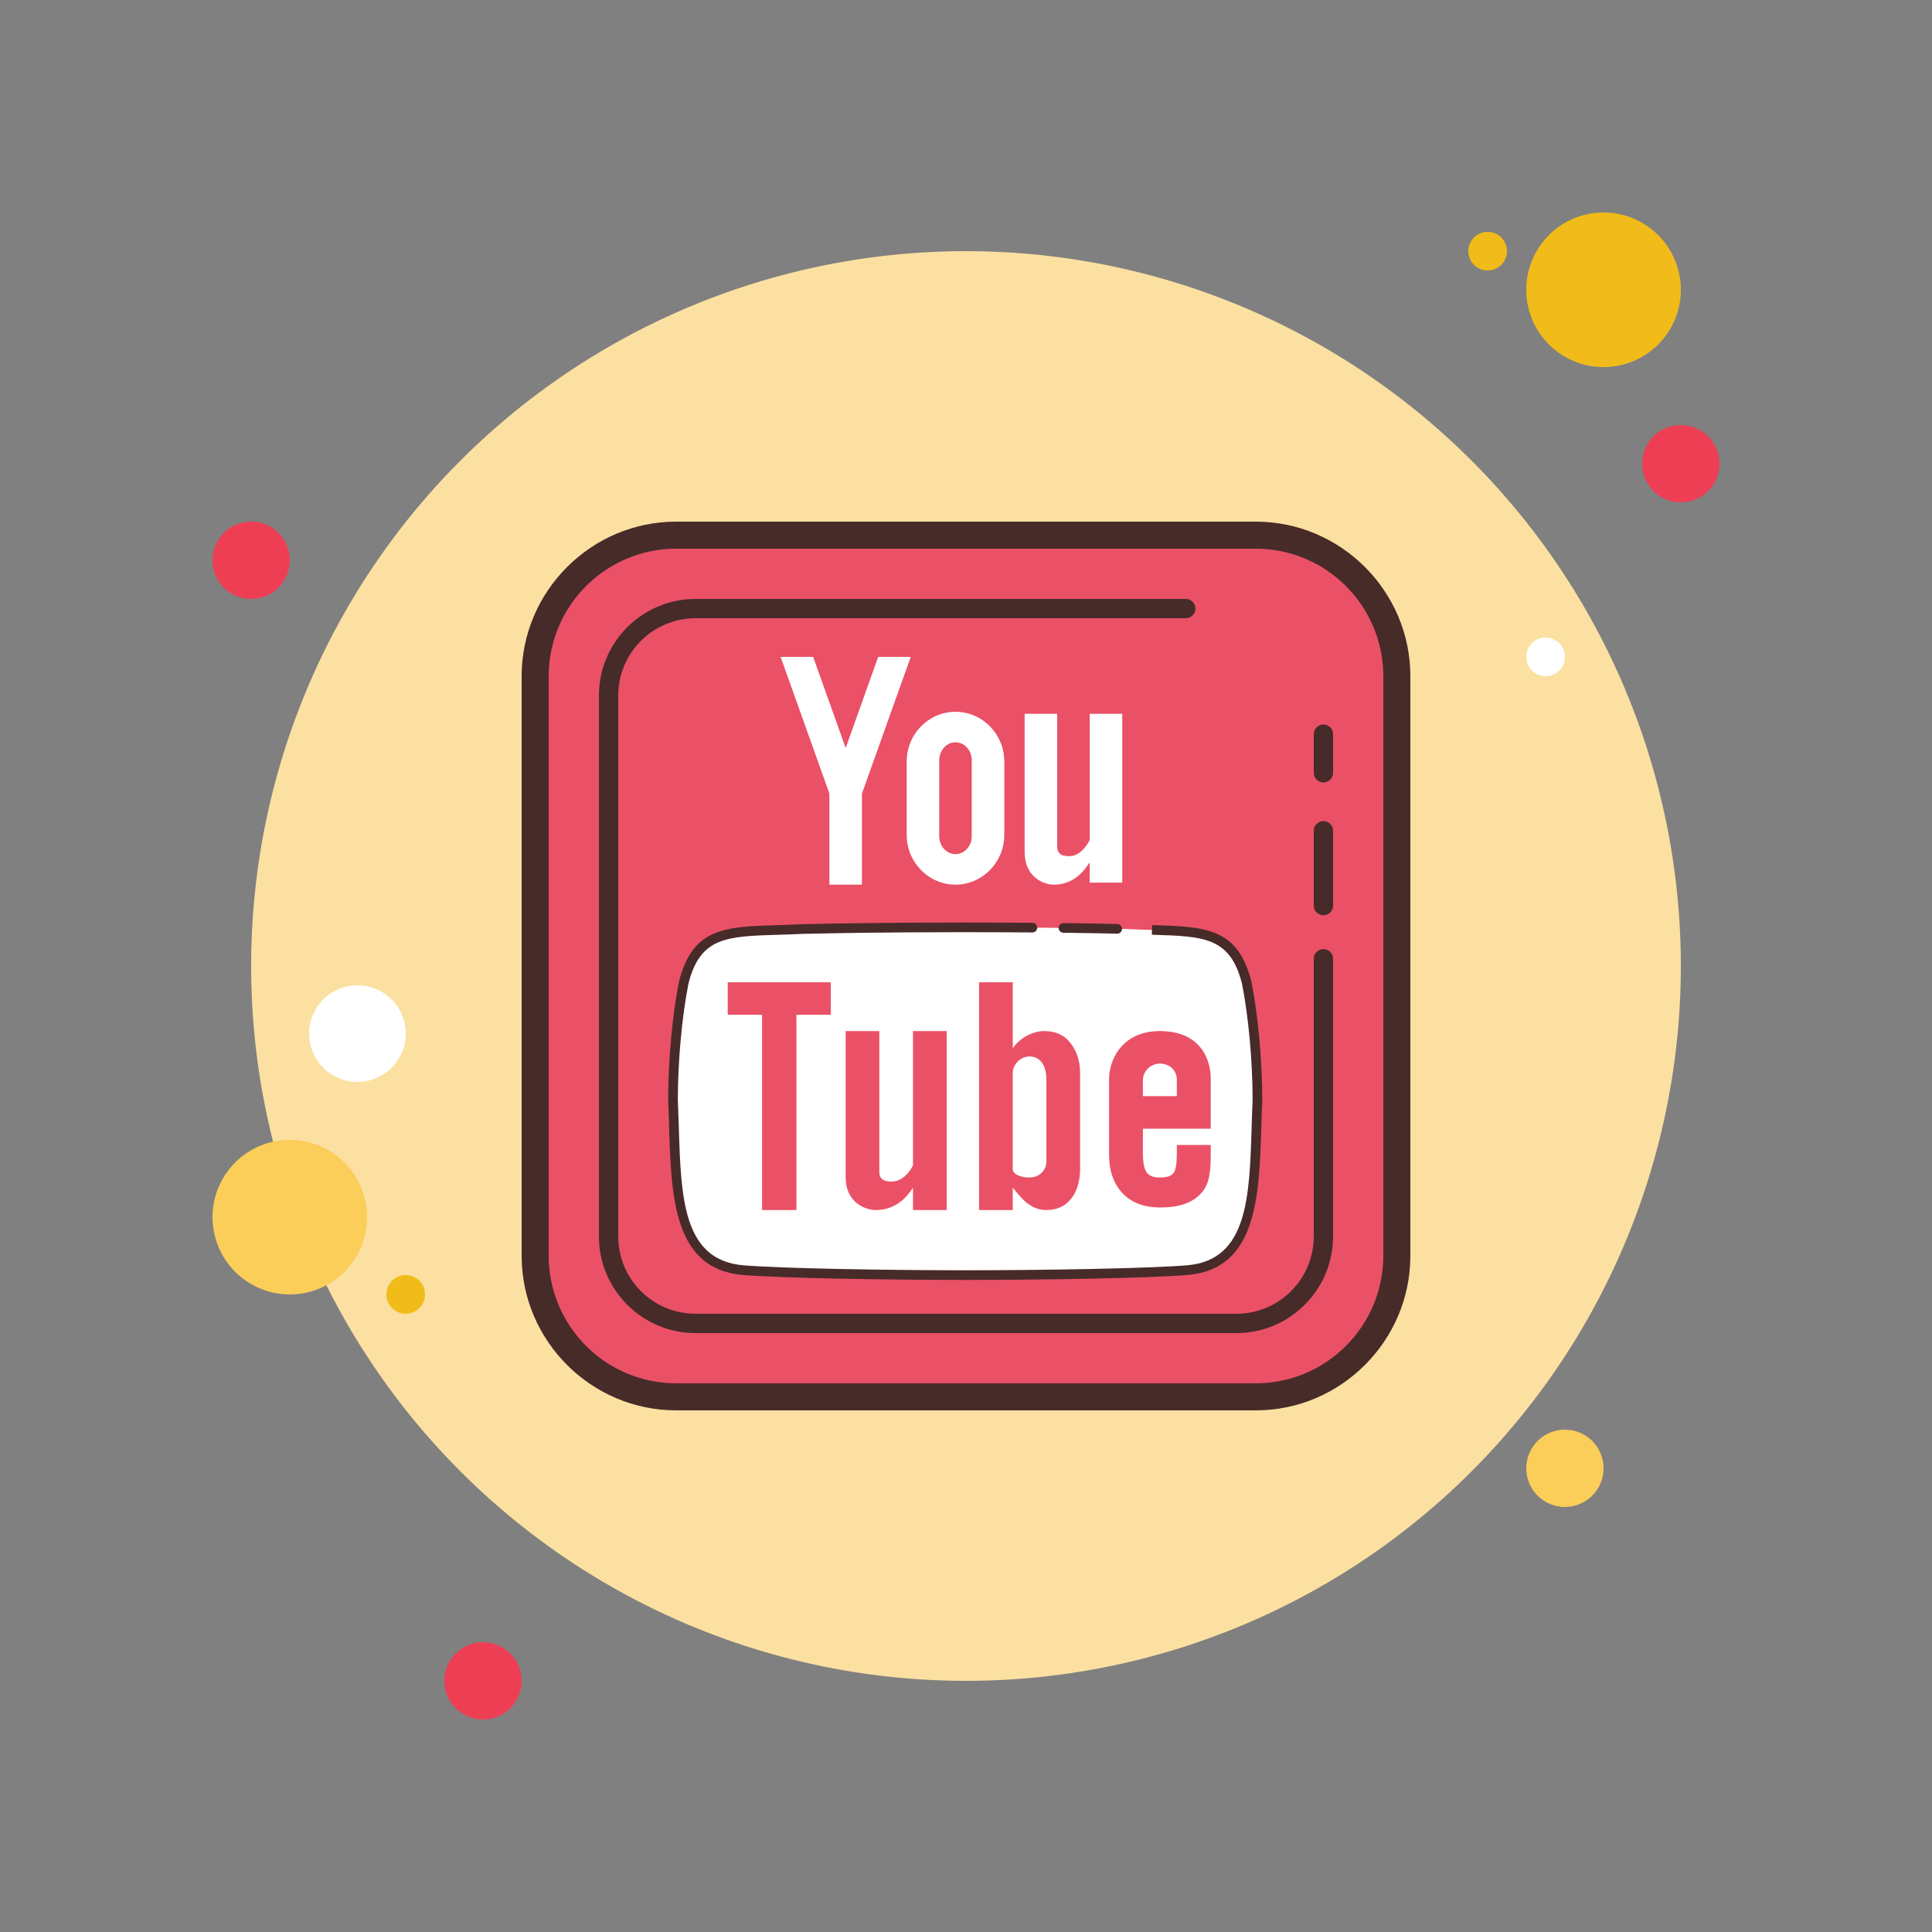 <!-- <svg xmlns="http://www.w3.org/2000/svg"  viewBox="0 0 50 50" width="50px" height="50px"><path d="M 44.898438 14.5 C 44.5 12.300781 42.601563 10.699219 40.398438 10.199219 C 37.101563 9.5 31 9 24.398438 9 C 17.800781 9 11.601563 9.5 8.300781 10.199219 C 6.101563 10.699219 4.199219 12.199219 3.800781 14.5 C 3.398438 17 3 20.5 3 25 C 3 29.5 3.398438 33 3.898438 35.5 C 4.300781 37.699219 6.199219 39.300781 8.398438 39.800781 C 11.898438 40.5 17.898438 41 24.5 41 C 31.101563 41 37.101563 40.5 40.601563 39.800781 C 42.800781 39.300781 44.699219 37.800781 45.101563 35.5 C 45.5 33 46 29.398438 46.101563 25 C 45.898438 20.5 45.398438 17 44.898438 14.5 Z M 19 32 L 19 18 L 31.199219 25 Z"/></svg> -->

<svg xmlns="http://www.w3.org/2000/svg" x="0px" y="0px" width="100" height="100" viewBox="0 0 100 100">
<rect x="0" y="0" width="100" height="100" fill="#808080" stroke="none"/>
<path fill="#ee3e54" d="M13 27A2 2 0 1 0 13 31A2 2 0 1 0 13 27Z"></path><path fill="#f1bc19" d="M77 12A1 1 0 1 0 77 14A1 1 0 1 0 77 12Z"></path><path fill="#fce0a2" d="M50 13A37 37 0 1 0 50 87A37 37 0 1 0 50 13Z"></path><path fill="#f1bc19" d="M83 11A4 4 0 1 0 83 19A4 4 0 1 0 83 11Z"></path><path fill="#ee3e54" d="M87 22A2 2 0 1 0 87 26A2 2 0 1 0 87 22Z"></path><path fill="#fbcd59" d="M81 74A2 2 0 1 0 81 78 2 2 0 1 0 81 74zM15 59A4 4 0 1 0 15 67 4 4 0 1 0 15 59z"></path><path fill="#ee3e54" d="M25 85A2 2 0 1 0 25 89A2 2 0 1 0 25 85Z"></path><path fill="#fff" d="M18.5 51A2.5 2.5 0 1 0 18.5 56A2.5 2.5 0 1 0 18.5 51Z"></path><path fill="#f1bc19" d="M21 66A1 1 0 1 0 21 68A1 1 0 1 0 21 66Z"></path><path fill="#fff" d="M80 33A1 1 0 1 0 80 35A1 1 0 1 0 80 33Z"></path><g><path fill="#ea5167" d="M35,72.3c-4.025,0-7.3-3.274-7.3-7.3V35c0-4.025,3.274-7.3,7.3-7.3h30c4.025,0,7.3,3.274,7.3,7.3 v30c0,4.025-3.274,7.3-7.3,7.3H35z"></path><path fill="#472b29" d="M65,28.4c3.639,0,6.6,2.961,6.6,6.6v30c0,3.639-2.961,6.6-6.6,6.6H35c-3.639,0-6.6-2.961-6.6-6.6 V35c0-3.639,2.961-6.6,6.6-6.6H65 M65,27H35c-4.4,0-8,3.6-8,8v30c0,4.4,3.6,8,8,8h30c4.4,0,8-3.6,8-8V35C73,30.6,69.4,27,65,27 L65,27z"></path></g><g><path fill="#472b29" d="M68.5,47.375c-0.276,0-0.5-0.224-0.5-0.5V43c0-0.276,0.224-0.5,0.5-0.5S69,42.724,69,43v3.875 C69,47.151,68.776,47.375,68.5,47.375z"></path></g><g><path fill="#472b29" d="M68.5,40.5c-0.276,0-0.5-0.224-0.5-0.5v-2c0-0.276,0.224-0.5,0.5-0.5S69,37.724,69,38v2 C69,40.276,68.776,40.5,68.5,40.5z"></path></g><g><path fill="#472b29" d="M64,69H36c-2.757,0-5-2.243-5-5V36c0-2.757,2.243-5,5-5h25.375c0.276,0,0.5,0.224,0.5,0.5 s-0.224,0.5-0.5,0.5H36c-2.206,0-4,1.794-4,4v28c0,2.206,1.794,4,4,4h28c2.206,0,4-1.794,4-4V49.625c0-0.276,0.224-0.5,0.5-0.5 s0.5,0.224,0.5,0.5V64C69,66.757,66.757,69,64,69z"></path></g><g><path fill="#fff" d="M50,66c-3.995-0.001-9.344-0.091-11.391-0.255c-3.344-0.278-3.45-3.764-3.561-7.453 c-0.015-0.457-0.027-0.91-0.048-1.354c0-2.018,0.212-4.357,0.553-6.085c0.65-2.594,2.145-2.638,4.862-2.719 c0.406-0.012,0.833-0.025,1.275-0.048c0.004,0,0.248-0.003,0.506-0.009C43.261,48.053,45.753,48,49.907,48 c0,0,0.161,0.001,0.192,0.001c4.184,0,6.648,0.053,7.704,0.075c0.279,0.006,0.455,0.009,0.531,0.009 c0.418,0.022,0.845,0.035,1.251,0.047c2.715,0.081,4.212,0.125,4.866,2.738C64.787,52.579,65,54.919,65,56.955 c-0.02,0.425-0.034,0.879-0.048,1.335c-0.111,3.69-0.216,7.176-3.562,7.453C59.344,65.909,53.995,65.999,50,66L50,66z"></path></g><g><path fill="#fff" d="M45.456 34L43.772 38.716 42.088 34 40.404 34 42.93 41.074 42.93 45.789 44.614 45.789 44.614 41.074 47.14 34z"></path></g><g><path fill="#fff" d="M56.404,36.947v6.526c0,0-0.368,0.835-1.053,0.842c-0.616,0.006-0.632-0.333-0.632-0.526v-6.842 h-1.684v7.158c0,1.263,0.947,1.684,1.508,1.684c1.123,0,1.65-0.842,1.86-1.158v1.053h1.684v-8.737H56.404z"></path></g><g><path fill="#fff" d="M49.456,45.789c-1.393,0-2.526-1.157-2.526-2.579v-3.789c0-1.421,1.133-2.579,2.526-2.579 c1.393,0,2.526,1.157,2.526,2.579v3.789C51.982,44.632,50.849,45.789,49.456,45.789z M49.456,38.421 c-0.465,0-0.842,0.417-0.842,0.93v3.93c0,0.513,0.377,0.93,0.842,0.93c0.465,0,0.842-0.417,0.842-0.93v-3.93 C50.298,38.838,49.921,38.421,49.456,38.421z"></path></g><g><path fill="#ea5167" d="M49 62.632h-1.743v-1.158c-.218.316-.762 1.157-1.925 1.158-.58 0-1.561-.421-1.561-1.684v-7.579h1.743v7.263c0 .194.016.532.654.526.708-.007 1.089-.842 1.089-.842v-6.947H49V62.632zM43 52.526L41.222 52.526 41.222 62.632 39.444 62.632 39.444 52.526 37.667 52.526 37.667 50.842 43 50.842zM55.905 55.524c0-.727-.238-1.219-.542-1.591-.301-.371-.746-.565-1.311-.565-.283 0-.566.076-.848.215-.283.136-.584.375-.784.678v-3.419h-1.743v11.789h1.743v-1.158c.336.38.827 1.167 1.743 1.158 1.307 0 1.743-1.158 1.743-2.105V55.524zM54.162 60.125c0 .465-.39.823-.871.823s-.864-.179-.871-.421v-5.002c.008-.424.39-.842.871-.842s.871.37.871 1.213V60.125zM62.667 58.421v-2.624c0-.84-.439-2.429-2.632-2.429-2.083 0-2.629 1.667-2.629 2.429v3.965c0 .861.244 1.527.709 2.014.469.488 1.119.723 1.954.723.911 0 1.605-.217 2.051-.686.47-.449.547-1.13.547-2.051v-.499h-1.754v.421c0 .508-.052.898-.175 1.037-.121.155-.347.223-.703.227-.322.003-.567-.083-.688-.276-.124-.176-.189-.479-.189-.948v-1.302H62.667zM59.158 55.895c.008-.452.393-.842.877-.842.484 0 .877.324.877.842v.842h-1.754V55.895z"></path></g><g><path fill="#472b29" d="M57.826,48.326c-0.002,0-0.003,0-0.005,0c-0.543-0.012-1.457-0.03-2.781-0.047 c-0.138-0.002-0.249-0.115-0.247-0.253c0.002-0.137,0.113-0.247,0.25-0.247c0.001,0,0.002,0,0.003,0 c1.327,0.017,2.242,0.035,2.786,0.047c0.138,0.003,0.248,0.117,0.245,0.256C58.073,48.218,57.962,48.326,57.826,48.326z"></path><path fill="#472b29" d="M49.958,66.25c-4.034-0.001-9.438-0.091-11.506-0.257c-3.596-0.296-3.71-4.057-3.82-7.694 l-0.007-0.241c-0.012-0.374-0.023-0.744-0.041-1.109c0-2.052,0.215-4.402,0.562-6.146c0.704-2.788,2.373-2.838,5.138-2.92 c0.41-0.012,0.838-0.024,1.283-0.048l0.519-0.009c0.954-0.021,3.49-0.076,7.78-0.076l0.193,0.001c1.285,0,2.408,0.005,3.38,0.013 c0.138,0.001,0.249,0.114,0.248,0.252s-0.113,0.248-0.25,0.248c0,0-0.001,0-0.002,0c-0.971-0.008-2.093-0.013-3.376-0.013 l-0.195-0.001c-4.283,0-6.815,0.056-7.768,0.076c-0.263,0.005-0.512,0.009-0.516,0.009c-0.436,0.023-0.867,0.036-1.279,0.048 c-2.703,0.08-4.059,0.12-4.667,2.53c-0.338,1.7-0.549,4.014-0.549,6.023c0.017,0.355,0.029,0.729,0.041,1.105l0.008,0.241 c0.113,3.73,0.21,6.953,3.361,7.212c2.055,0.164,7.441,0.254,11.465,0.255c4.024-0.001,9.41-0.091,11.465-0.255 c3.151-0.26,3.249-3.482,3.361-7.213l0.005-0.145c0.013-0.408,0.026-0.813,0.044-1.194c0-2.004-0.211-4.317-0.549-6.023 c-0.611-2.417-1.966-2.457-4.667-2.537l0.012-0.5l-0.007,0.25l0.01-0.25c2.765,0.082,4.433,0.132,5.139,2.927 c0.348,1.749,0.562,4.099,0.562,6.146c-0.019,0.391-0.031,0.793-0.044,1.199l-0.004,0.144c-0.11,3.638-0.224,7.398-3.821,7.695 C59.396,66.159,53.992,66.249,49.958,66.25z"></path></g>
</svg>